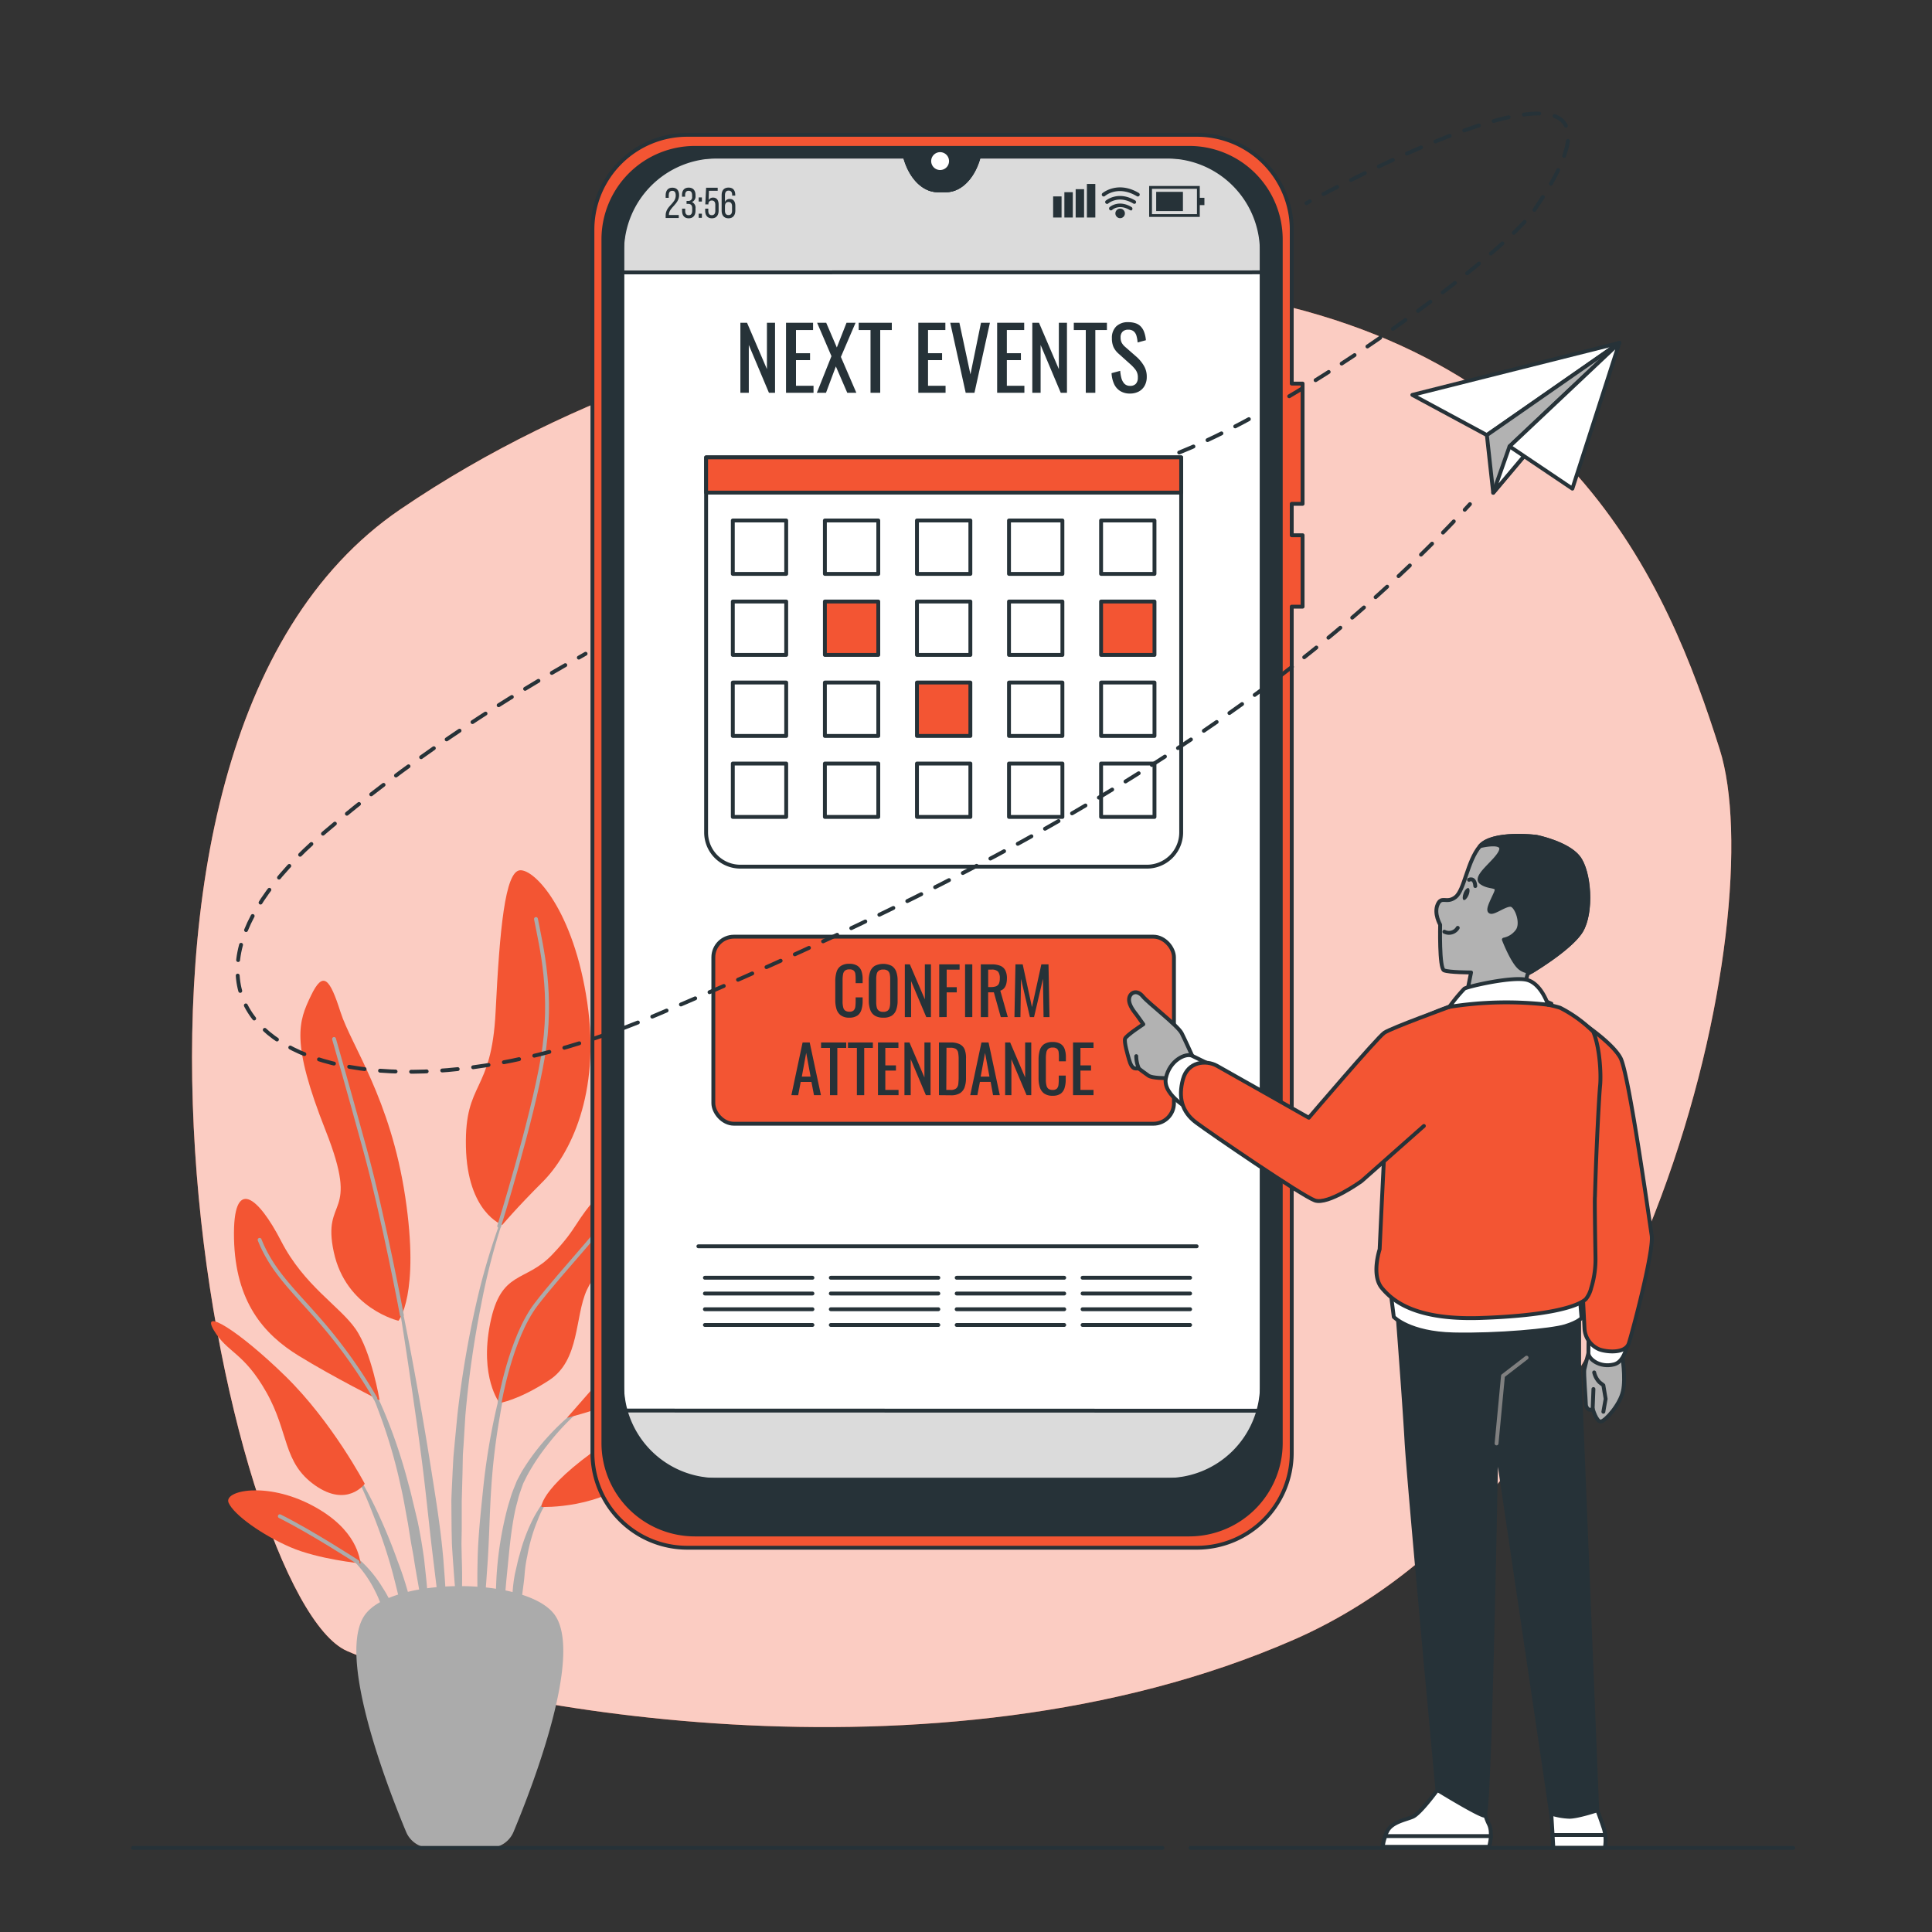 <svg xmlns="http://www.w3.org/2000/svg" viewBox="0 0 500 500"><rect x="0" y="0" width="500" height="500" fill="#333333" stroke="none"/><g id="freepik--background-simple--inject-121"><path d="M308.21,74.73s-112.82-5.45-204.64,57.11S58.41,413.43,89.78,427.26s152,37.81,245.05-2.9S458.47,236.27,445.06,193.94,405.63,86.76,308.21,74.73Z" style="fill:#F35533"></path><path d="M308.21,74.73s-112.82-5.45-204.64,57.11S58.41,413.43,89.78,427.26s152,37.81,245.05-2.9S458.47,236.27,445.06,193.94,405.63,86.76,308.21,74.73Z" style="fill:#fff;opacity:0.7"></path></g><g id="freepik--Plant--inject-121"><path d="M132.55,309.06h0a.12.12,0,0,0-.07-.17.13.13,0,0,0-.17.07,171.35,171.35,0,0,0-9,28.12,262.76,262.76,0,0,0-4.94,29.15l-.71,7.37c-.1,1.22-.24,2.45-.33,3.68l-.2,3.7c-.1,2.47-.25,4.93-.32,7.4l.06,7.4.08,3.7c.06,1.24.15,2.47.23,3.7.19,2.46.34,4.92.56,7.38.48,4.91,1.21,9.79,2,14.65a.14.14,0,0,0,.13.11.13.13,0,0,0,.13-.13h0c0-2.47-.12-4.92-.17-7.38s-.29-4.89-.25-7.35,0-4.9-.08-7.35l-.07-3.67.07-3.67,0-7.34.2-7.33.07-3.67c0-1.22.14-2.44.21-3.66l.45-7.33a262,262,0,0,1,4.15-29.08A170.51,170.51,0,0,1,132.55,309.06Z" style="fill:#ababab"></path><path d="M133.6,347.43a.13.13,0,0,0-.08-.16.12.12,0,0,0-.16.08A176.23,176.23,0,0,0,128.13,366a174.09,174.09,0,0,0-3.08,19.16c-.65,6.42-1.37,12.84-1.46,19.3a160.63,160.63,0,0,0,.69,19.36.14.14,0,0,0,.11.12.14.14,0,0,0,.15-.12c.74-6.43,1.2-12.84,1.64-19.25s.52-12.83.94-19.24a170.62,170.62,0,0,1,2.29-19.08A173.41,173.41,0,0,1,133.6,347.43Z" style="fill:#ababab"></path><path d="M154.87,360.93a.13.13,0,0,0-.18,0,64.86,64.86,0,0,0-14.22,12.4,57,57,0,0,0-5.56,7.73l-1.14,2.16-.9,2.24a22.5,22.5,0,0,0-.78,2.27c-.23.76-.48,1.52-.69,2.29a90.9,90.9,0,0,0-2.94,18.77,108.38,108.38,0,0,0,.7,18.89.13.13,0,0,0,.12.11.12.12,0,0,0,.14-.12l1.62-18.7c.65-6.19,1.05-12.41,2.37-18.45.17-.75.39-1.48.58-2.23a20.6,20.6,0,0,1,.65-2.2l.76-2.17,1-2a54.9,54.9,0,0,1,5.1-7.73,64,64,0,0,1,13.35-13h0A.13.13,0,0,0,154.87,360.93Z" style="fill:#ababab"></path><path d="M144.58,385c-2.9,1.87-4.84,4.81-6.47,7.77a46,46,0,0,0-3.62,9.53c-.26.81-.46,1.64-.64,2.47l-.58,2.49a41,41,0,0,0-.63,5c0,1.7-.07,3.39,0,5.08a45.33,45.33,0,0,0,.67,5,.14.14,0,0,0,.1.11.13.13,0,0,0,.16-.11,46,46,0,0,0,.9-5c.26-1.65.51-3.28.71-4.92s.46-3.26.58-4.9.35-3.28.71-4.88a44.28,44.28,0,0,1,2.77-9.44,21,21,0,0,1,5.43-8.11h0a.14.14,0,0,0,0-.17A.13.13,0,0,0,144.58,385Z" style="fill:#ababab"></path><path d="M114.75,403.7c-.7-8.31-2.07-16.53-3.37-24.74s-2.73-16.42-4.23-24.59S104,338,102.21,329.92a.14.14,0,0,0-.15-.1.13.13,0,0,0-.11.15c1.42,8.19,2.71,16.4,3.92,24.61s2.42,16.43,3.46,24.67,1.81,16.5,2.84,24.72l3,24.72a.12.12,0,0,0,.12.11.13.13,0,0,0,.14-.12c.09-2.08.09-4.17.14-6.25s-.08-4.17-.12-6.25C115.42,412,115.06,407.85,114.75,403.7Z" style="fill:#ababab"></path><path d="M109.77,403.58c-.45-3.29-1-6.56-1.68-9.82l-1.16-4.85c-.39-1.62-.75-3.24-1.22-4.83a137.76,137.76,0,0,0-6.35-18.88l-1-2.29-1.11-2.23c-.7-1.51-1.55-2.94-2.36-4.4a37.1,37.1,0,0,0-6-7.94.12.12,0,0,0-.17,0,.13.13,0,0,0,0,.18l0,0a36.54,36.54,0,0,1,5.48,8.12c.72,1.48,1.48,2.93,2.1,4.46l1,2.26.86,2.3a134.87,134.87,0,0,1,5.53,18.89c.76,3.2,1.26,6.45,1.88,9.67l.78,4.87c.28,1.62.63,3.23.85,4.86.52,3.24,1.12,6.48,1.69,9.73s1.1,6.51,1.78,9.76a.14.14,0,0,0,.13.11.13.13,0,0,0,.13-.13c0-3.32-.06-6.64-.23-9.95S110.11,406.88,109.77,403.58Z" style="fill:#ababab"></path><path d="M102.9,404c-1.54-4.36-3.32-8.62-5.26-12.8A113.88,113.88,0,0,0,91,379.07a.14.14,0,0,0-.17,0,.14.14,0,0,0,0,.18,114.07,114.07,0,0,1,5.65,12.5c1.68,4.25,3.2,8.56,4.48,12.94s2.22,8.83,3.39,13.22,2.21,8.83,3.56,13.27a.14.14,0,0,0,.13.1.13.13,0,0,0,.13-.13,66.62,66.62,0,0,0-1.29-13.81A86.8,86.8,0,0,0,102.9,404Z" style="fill:#ababab"></path><path d="M102.61,418.51A30.11,30.11,0,0,0,99,410.85a32,32,0,0,0-5.32-6.61,24.43,24.43,0,0,0-3.39-2.55A13.74,13.74,0,0,0,86.41,400a.12.12,0,0,0-.15.07.12.12,0,0,0,.07.17h0a19.14,19.14,0,0,1,6.37,4.95,30.29,30.29,0,0,1,4.44,6.71c1.26,2.39,1.91,5,3,7.48.49,1.26,1,2.53,1.53,3.79a31.09,31.09,0,0,0,1.67,3.83h0a.12.12,0,0,0,.11.07.12.12,0,0,0,.14-.12,30.09,30.09,0,0,0-.16-4.25C103.24,421.28,102.94,419.89,102.61,418.51Z" style="fill:#ababab"></path><path d="M103.12,341.81s-13.6-3.14-16.74-17.8,7-8.37-2.1-31.4-7-28.26-3.83-34.89,4.88-4.53,7.67,4.19,12.91,22.33,16.75,47.8S103.12,341.81,103.12,341.81Z" style="fill:#F35533"></path><path d="M130,317s-9.07-3.14-9.42-20.24,6.63-13.61,7.68-34.89,2.44-36.29,6.28-36.64,13.95,10.47,17.44,34.2-4.53,39.42-11.51,46.4S130,317,130,317Z" style="fill:#F35533"></path><path d="M98.24,362.39S96.15,349.83,92,343.9,78.7,332.74,72.77,321.22s-12.56-17.09-12.21-.7,7.67,24.78,16.75,30.36S98.24,362.39,98.24,362.39Z" style="fill:#F35533"></path><path d="M94.4,384S86,368,73.82,356.11s-22-17.79-18.49-11.86,7.67,5.58,13.6,16.05,4.19,18.14,12.56,24.07S94.4,384,94.4,384Z" style="fill:#F35533"></path><path d="M93.36,404.61c-.35-1.05-.7-8.72-12.56-15s-23-3.84-21.64-.7,8.73,8.37,16,11.51S93.36,404.61,93.36,404.61Z" style="fill:#F35533"></path><path d="M129.29,363.09s-5.23-6.63-2.44-20.58,9.07-10.47,16.05-17.8,5.58-8.37,12.56-16,13.26-11.86,16-8.72-1.4,12.91-5.58,18.49-10.82,8.38-14,15.35-1.74,18.15-9.77,23.38S129.29,363.09,129.29,363.09Z" style="fill:#F35533"></path><path d="M146.74,366.93s12.56-14.31,21.63-24.77,12.56-18.49,12.91-11.52,3.14,12.56-4.19,21.64S146.74,366.93,146.74,366.93Z" style="fill:#F35533"></path><path d="M140.11,390s-.35-5.59,19.54-18.5,28.26-15.35,26.16-10.11S175,371.81,165.58,381.23,140.11,390,140.11,390Z" style="fill:#F35533"></path><path d="M104,340.32s-4.66-25-9.55-42.82-8-28.61-8-28.61" style="fill:none;stroke:#ababab;stroke-linecap:round;stroke-linejoin:round"></path><path d="M129.19,317.3s8.48-27.13,11.27-43.53-.35-28.61-1.75-35.93" style="fill:none;stroke:#ababab;stroke-linecap:round;stroke-linejoin:round"></path><path d="M97.14,361.87a131.22,131.22,0,0,0-12.86-18.32c-7.67-9.07-13.6-13.95-17.09-22.68" style="fill:none;stroke:#ababab;stroke-linecap:round;stroke-linejoin:round"></path><path d="M129.29,363.09s2.79-16.75,9.42-25.47,19.89-22.33,25.12-31.05" style="fill:none;stroke:#ababab;stroke-linecap:round;stroke-linejoin:round"></path><path d="M92.54,404.23S80.8,396.59,72.42,392.4" style="fill:none;stroke:#ababab;stroke-linecap:round;stroke-linejoin:round"></path><path d="M126.68,478.23H111.32a6.74,6.74,0,0,1-6.22-4.14c-5-12-18.42-46.73-10.35-56.57,7.69-9.38,40.81-9.38,48.5,0,8.07,9.84-5.33,44.55-10.35,56.57A6.74,6.74,0,0,1,126.68,478.23Z" style="fill:#ababab"></path></g><g id="freepik--Device--inject-121"><path d="M326.59,56V367.48A15.49,15.49,0,0,1,311.1,383H176.51A15.48,15.48,0,0,1,161,367.48V56A15.47,15.47,0,0,1,176.5,40.51h57.77l0,.17c1.44,5.19,4.76,8.56,8.43,8.56h2.11c3.68,0,7-3.37,8.43-8.56l.06-.17H311.1A15.49,15.49,0,0,1,326.59,56Z" style="fill:#fff;stroke:#263238;stroke-linecap:round;stroke-linejoin:round"></path><path d="M326.58,70.48V56A15.48,15.48,0,0,0,311.1,40.51H253.35l-.06.17c-1.44,5.19-4.75,8.56-8.43,8.56h-2.11c-3.67,0-7-3.37-8.43-8.56l0-.17H176.5A15.47,15.47,0,0,0,161,56v14.5Z" style="fill:#dbdbdb;stroke:#263238;stroke-linecap:round;stroke-linejoin:round"></path><path d="M161,365.05v2.43A15.48,15.48,0,0,0,176.51,383H311.1a15.48,15.48,0,0,0,15.48-15.48v-2.43Z" style="fill:#dbdbdb;stroke:#263238;stroke-linecap:round;stroke-linejoin:round"></path><path d="M337.11,130.39V99.27H334.3V59.44a24.55,24.55,0,0,0-24.55-24.55H177.87a24.55,24.55,0,0,0-24.55,24.55V376a24.55,24.55,0,0,0,24.55,24.55H309.75A24.55,24.55,0,0,0,334.3,376v-219h2.81V138.52H334.3v-8.13Zm-10.52,228A24.56,24.56,0,0,1,302,383H185.58A24.55,24.55,0,0,1,161,358.41V65.05a24.55,24.55,0,0,1,24.55-24.54h48.69l0,.17c1.44,5.19,4.76,8.56,8.43,8.56h2.11c3.68,0,7-3.37,8.43-8.56l.06-.17H302a24.55,24.55,0,0,1,24.56,24.54Z" style="fill:#F35533;stroke:#263238;stroke-linecap:round;stroke-linejoin:round"></path><path d="M307.78,38.27H179.84A23.68,23.68,0,0,0,156.16,62V373.44a23.68,23.68,0,0,0,23.68,23.68H307.78a23.69,23.69,0,0,0,23.68-23.68V62A23.69,23.69,0,0,0,307.78,38.27Zm18.81,321A23.69,23.69,0,0,1,302.9,383H184.71A23.68,23.68,0,0,1,161,359.28V64.18A23.67,23.67,0,0,1,184.7,40.51h49.57l0,.17c1.44,5.19,4.76,8.56,8.43,8.56h2.11c3.68,0,7-3.37,8.43-8.56l.06-.17H302.9a23.69,23.69,0,0,1,23.69,23.68Z" style="fill:#263238;stroke:#263238;stroke-linecap:round;stroke-linejoin:round"></path><path d="M245.61,41.68A2.31,2.31,0,1,0,243.3,44,2.3,2.3,0,0,0,245.61,41.68Z" style="fill:#fff"></path><path d="M175.75,50.51c0,2.34-2.62,3.18-2.63,5v.13h2.54v.78h-3.39v-.66c0-2.5,2.61-3,2.61-5.16,0-.8-.26-1.22-.9-1.22s-.91.45-.91,1.14v.68h-.8v-.63c0-1.18.54-2,1.73-2S175.75,49.33,175.75,50.51Z" style="fill:#263238"></path><path d="M180,50.5v.2a1.53,1.53,0,0,1-.94,1.59A1.55,1.55,0,0,1,180,53.9v.59c0,1.18-.55,2-1.75,2s-1.73-.78-1.73-2V54h.81v.59c0,.69.28,1.11.9,1.11s.91-.41.91-1.19v-.6c0-.76-.32-1.12-1-1.15h-.46V52h.51a.93.93,0,0,0,.93-1.06v-.35c0-.8-.28-1.21-.91-1.21s-.9.43-.9,1.13v.4h-.81V50.5c0-1.18.55-1.94,1.73-1.94S180,49.32,180,50.5Z" style="fill:#263238"></path><path d="M181.65,51.09v1.07h-.83V51.09Zm0,4.21v1.07h-.83V55.3Z" style="fill:#263238"></path><path d="M183.4,51.78a1.24,1.24,0,0,1,1.15-.64c1,0,1.43.73,1.43,1.84v1.51c0,1.18-.56,2-1.74,2s-1.74-.78-1.74-2V54h.81v.58c0,.69.29,1.11.9,1.11s.91-.42.91-1.11V53c0-.69-.29-1.11-.91-1.11a.83.83,0,0,0-.87.83v.17h-.81l.21-4.3h3v.78h-2.27Z" style="fill:#263238"></path><path d="M190.28,50.49v.14h-.8v-.19c0-.7-.29-1.11-.92-1.11s-.94.42-.94,1.25v1.73a1.24,1.24,0,0,1,1.25-.82c1,0,1.43.71,1.43,1.83v1.17c0,1.18-.58,2-1.76,2s-1.78-.78-1.78-2V50.55c0-1.23.55-2,1.78-2S190.28,49.31,190.28,50.49Zm-2.66,2.9v1.16c0,.69.29,1.11.92,1.11s.91-.42.91-1.11V53.39c0-.7-.3-1.12-.91-1.12S187.62,52.69,187.62,53.39Z" style="fill:#263238"></path><rect x="272.55" y="50.83" width="2.18" height="5.46" style="fill:#263238"></rect><rect x="275.46" y="49.74" width="2.18" height="6.55" style="fill:#263238"></rect><rect x="278.38" y="48.96" width="2.18" height="7.33" style="fill:#263238"></rect><rect x="281.29" y="47.61" width="2.18" height="8.68" style="fill:#263238"></rect><path d="M310.5,56.14H297.4v-8h13.1Zm-12.37-.73h11.64V48.86H298.13Z" style="fill:#263238"></path><rect x="299.22" y="49.65" width="6.92" height="4.97" style="fill:#263238"></rect><rect x="310.05" y="51.19" width="1.65" height="1.89" style="fill:#263238"></rect><path d="M292.59,54.4a.47.47,0,0,1-.25-.07c-2.67-1.58-4.43-.11-4.5,0a.49.49,0,0,1-.65-.74c.1-.08,2.35-2,5.65,0a.49.49,0,0,1-.25.91Z" style="fill:#263238"></path><path d="M293.58,52.75a.54.54,0,0,1-.25-.06c-3.86-2.3-6.45-.08-6.48-.06a.49.49,0,0,1-.69,0,.48.48,0,0,1,0-.69s3.15-2.71,7.62-.06a.5.5,0,0,1,.17.68A.49.49,0,0,1,293.58,52.75Z" style="fill:#263238"></path><path d="M294.47,50.85a.47.47,0,0,1-.25-.07c-4.88-2.9-8.13-.17-8.26-.05a.49.49,0,0,1-.65-.74s3.9-3.33,9.41-.05a.48.48,0,0,1,.17.67A.49.49,0,0,1,294.47,50.85Z" style="fill:#263238"></path><path d="M291.12,55.22A1.23,1.23,0,1,1,289.89,54,1.23,1.23,0,0,1,291.12,55.22Z" style="fill:#263238"></path><rect x="184.61" y="242.41" width="119.21" height="48.41" rx="5.33" style="fill:#F35533;stroke:#263238;stroke-linecap:round;stroke-linejoin:round"></rect><path d="M182.74,118.37H305.69a0,0,0,0,1,0,0v97.06a8.86,8.86,0,0,1-8.86,8.86H191.6a8.86,8.86,0,0,1-8.86-8.86V118.37A0,0,0,0,1,182.74,118.37Z" style="fill:#fff;stroke:#263238;stroke-linecap:round;stroke-linejoin:round"></path><rect x="182.74" y="118.37" width="122.95" height="9.12" style="fill:#F35533;stroke:#263238;stroke-linecap:round;stroke-linejoin:round"></rect><rect x="189.65" y="134.7" width="13.82" height="13.82" style="fill:#fff;stroke:#263238;stroke-linecap:round;stroke-linejoin:round"></rect><rect x="213.48" y="134.7" width="13.82" height="13.82" style="fill:#fff;stroke:#263238;stroke-linecap:round;stroke-linejoin:round"></rect><rect x="237.31" y="134.7" width="13.82" height="13.82" style="fill:#fff;stroke:#263238;stroke-linecap:round;stroke-linejoin:round"></rect><rect x="261.13" y="134.7" width="13.82" height="13.82" style="fill:#fff;stroke:#263238;stroke-linecap:round;stroke-linejoin:round"></rect><rect x="284.96" y="134.7" width="13.82" height="13.82" style="fill:#fff;stroke:#263238;stroke-linecap:round;stroke-linejoin:round"></rect><rect x="189.65" y="155.67" width="13.82" height="13.82" style="fill:#fff;stroke:#263238;stroke-linecap:round;stroke-linejoin:round"></rect><rect x="213.48" y="155.67" width="13.82" height="13.82" style="fill:#F35533;stroke:#263238;stroke-linecap:round;stroke-linejoin:round"></rect><rect x="237.31" y="155.67" width="13.82" height="13.82" style="fill:#fff;stroke:#263238;stroke-linecap:round;stroke-linejoin:round"></rect><rect x="261.13" y="155.67" width="13.82" height="13.82" style="fill:#fff;stroke:#263238;stroke-linecap:round;stroke-linejoin:round"></rect><rect x="284.96" y="155.67" width="13.82" height="13.82" style="fill:#F35533;stroke:#263238;stroke-linecap:round;stroke-linejoin:round"></rect><rect x="189.65" y="176.64" width="13.82" height="13.82" style="fill:#fff;stroke:#263238;stroke-linecap:round;stroke-linejoin:round"></rect><rect x="213.48" y="176.64" width="13.82" height="13.82" style="fill:#fff;stroke:#263238;stroke-linecap:round;stroke-linejoin:round"></rect><rect x="237.31" y="176.64" width="13.82" height="13.82" style="fill:#F35533;stroke:#263238;stroke-linecap:round;stroke-linejoin:round"></rect><rect x="261.13" y="176.64" width="13.82" height="13.82" style="fill:#fff;stroke:#263238;stroke-linecap:round;stroke-linejoin:round"></rect><rect x="284.96" y="176.64" width="13.82" height="13.82" style="fill:#fff;stroke:#263238;stroke-linecap:round;stroke-linejoin:round"></rect><rect x="189.65" y="197.6" width="13.82" height="13.82" style="fill:#fff;stroke:#263238;stroke-linecap:round;stroke-linejoin:round"></rect><rect x="213.48" y="197.6" width="13.82" height="13.82" style="fill:#fff;stroke:#263238;stroke-linecap:round;stroke-linejoin:round"></rect><rect x="237.31" y="197.6" width="13.82" height="13.82" style="fill:#fff;stroke:#263238;stroke-linecap:round;stroke-linejoin:round"></rect><rect x="261.13" y="197.6" width="13.82" height="13.82" style="fill:#fff;stroke:#263238;stroke-linecap:round;stroke-linejoin:round"></rect><rect x="284.96" y="197.6" width="13.82" height="13.82" style="fill:#fff;stroke:#263238;stroke-linecap:round;stroke-linejoin:round"></rect><line x1="180.74" y1="322.54" x2="309.69" y2="322.54" style="fill:none;stroke:#263238;stroke-linecap:round;stroke-linejoin:round"></line><line x1="182.43" y1="330.68" x2="210.26" y2="330.68" style="fill:none;stroke:#263238;stroke-linecap:round;stroke-linejoin:round"></line><line x1="182.43" y1="334.76" x2="210.26" y2="334.76" style="fill:none;stroke:#263238;stroke-linecap:round;stroke-linejoin:round"></line><line x1="182.43" y1="338.83" x2="210.26" y2="338.83" style="fill:none;stroke:#263238;stroke-linecap:round;stroke-linejoin:round"></line><line x1="182.43" y1="342.9" x2="210.26" y2="342.9" style="fill:none;stroke:#263238;stroke-linecap:round;stroke-linejoin:round"></line><line x1="215.01" y1="330.68" x2="242.84" y2="330.68" style="fill:none;stroke:#263238;stroke-linecap:round;stroke-linejoin:round"></line><line x1="215.01" y1="334.76" x2="242.84" y2="334.76" style="fill:none;stroke:#263238;stroke-linecap:round;stroke-linejoin:round"></line><line x1="215.01" y1="338.83" x2="242.84" y2="338.83" style="fill:none;stroke:#263238;stroke-linecap:round;stroke-linejoin:round"></line><line x1="215.01" y1="342.9" x2="242.84" y2="342.9" style="fill:none;stroke:#263238;stroke-linecap:round;stroke-linejoin:round"></line><line x1="247.59" y1="330.68" x2="275.42" y2="330.68" style="fill:none;stroke:#263238;stroke-linecap:round;stroke-linejoin:round"></line><line x1="247.59" y1="334.76" x2="275.42" y2="334.76" style="fill:none;stroke:#263238;stroke-linecap:round;stroke-linejoin:round"></line><line x1="247.59" y1="338.83" x2="275.42" y2="338.83" style="fill:none;stroke:#263238;stroke-linecap:round;stroke-linejoin:round"></line><line x1="247.59" y1="342.9" x2="275.42" y2="342.9" style="fill:none;stroke:#263238;stroke-linecap:round;stroke-linejoin:round"></line><line x1="280.17" y1="330.68" x2="308" y2="330.68" style="fill:none;stroke:#263238;stroke-linecap:round;stroke-linejoin:round"></line><line x1="280.17" y1="334.76" x2="308" y2="334.76" style="fill:none;stroke:#263238;stroke-linecap:round;stroke-linejoin:round"></line><line x1="280.17" y1="338.83" x2="308" y2="338.83" style="fill:none;stroke:#263238;stroke-linecap:round;stroke-linejoin:round"></line><line x1="280.17" y1="342.9" x2="308" y2="342.9" style="fill:none;stroke:#263238;stroke-linecap:round;stroke-linejoin:round"></line><path d="M191.61,101.65V83.53h1.72l5.15,12v-12h2.1v18.12H199l-5.21-12.37v12.37Z" style="fill:#263238"></path><path d="M203.42,101.65V83.53h7v1.88H206v6h3.64V93.2H206v6.64h4.54v1.81Z" style="fill:#263238"></path><path d="M211.4,101.65l3.78-9.48-3.71-8.64h2.35l2.75,6.4,2.51-6.4h2.34l-3.8,8.84,4,9.28h-2.35l-2.95-6.82-2.55,6.82Z" style="fill:#263238"></path><path d="M225.29,101.65V85.41h-3.06V83.53h8.57v1.88h-3v16.24Z" style="fill:#263238"></path><path d="M237.66,101.65V83.53h7v1.88h-4.49v6h3.64V93.2h-3.64v6.64h4.54v1.81Z" style="fill:#263238"></path><path d="M249.92,101.65l-4-18.12h2.37l2.86,13.36,2.73-13.36h2.31l-4,18.12Z" style="fill:#263238"></path><path d="M258.06,101.65V83.53h7v1.88h-4.49v6h3.64V93.2h-3.64v6.64h4.54v1.81Z" style="fill:#263238"></path><path d="M267.16,101.65V83.53h1.73l5.14,12v-12h2.1v18.12h-1.61l-5.21-12.37v12.37Z" style="fill:#263238"></path><path d="M281,101.65V85.41H277.9V83.53h8.57v1.88h-3v16.24Z" style="fill:#263238"></path><path d="M292.48,101.85a4.67,4.67,0,0,1-2.6-.67,4.23,4.23,0,0,1-1.58-1.86,7.62,7.62,0,0,1-.63-2.75l2.24-.6a10.31,10.31,0,0,0,.3,1.86,3.46,3.46,0,0,0,.77,1.46,2,2,0,0,0,1.5.57,1.91,1.91,0,0,0,1.49-.55,2.26,2.26,0,0,0,.5-1.57,3.19,3.19,0,0,0-.56-2,9.74,9.74,0,0,0-1.41-1.51l-3-2.69a5.26,5.26,0,0,1-1.32-1.71,5.54,5.54,0,0,1-.42-2.29,4.08,4.08,0,0,1,1.14-3.09A4.29,4.29,0,0,1,292,83.38a5.78,5.78,0,0,1,1.89.28,3.2,3.2,0,0,1,1.36.86,4,4,0,0,1,.87,1.46,7.94,7.94,0,0,1,.44,2.07l-2.15.58a8.14,8.14,0,0,0-.27-1.64,2.4,2.4,0,0,0-.7-1.21,2.11,2.11,0,0,0-1.44-.46,2,2,0,0,0-1.47.51,2,2,0,0,0-.52,1.48,2.93,2.93,0,0,0,.28,1.37,3.73,3.73,0,0,0,.9,1.09l3.07,2.69A9.66,9.66,0,0,1,296,94.59a5.42,5.42,0,0,1,.78,2.94,4.61,4.61,0,0,1-.56,2.32,3.78,3.78,0,0,1-1.53,1.49A4.78,4.78,0,0,1,292.48,101.85Z" style="fill:#263238"></path><path d="M219.84,263.37a3.61,3.61,0,0,1-2.25-.61,3.15,3.15,0,0,1-1.11-1.63,7.83,7.83,0,0,1-.31-2.29V254a8.25,8.25,0,0,1,.31-2.41,2.89,2.89,0,0,1,1.11-1.59,3.82,3.82,0,0,1,2.25-.57,3.74,3.74,0,0,1,2,.48,2.62,2.62,0,0,1,1.08,1.34,6,6,0,0,1,.33,2.11v1.08h-1.81v-1a10.54,10.54,0,0,0-.07-1.34,1.47,1.47,0,0,0-.42-.91,1.61,1.61,0,0,0-1.12-.31,1.68,1.68,0,0,0-1.18.34,1.66,1.66,0,0,0-.48,1,8,8,0,0,0-.11,1.47v5.41a5.85,5.85,0,0,0,.17,1.62,1.37,1.37,0,0,0,.55.85,1.9,1.9,0,0,0,1.05.26,1.52,1.52,0,0,0,1.11-.35,1.71,1.71,0,0,0,.42-.95,11.44,11.44,0,0,0,.08-1.41v-1h1.81v1a7.23,7.23,0,0,1-.31,2.19,2.84,2.84,0,0,1-1,1.49A3.59,3.59,0,0,1,219.84,263.37Z" style="fill:#263238"></path><path d="M228.58,263.37a4,4,0,0,1-2.21-.54,2.94,2.94,0,0,1-1.17-1.54,7,7,0,0,1-.36-2.35v-5.17a6.69,6.69,0,0,1,.36-2.32,2.92,2.92,0,0,1,1.18-1.48,4.89,4.89,0,0,1,4.39,0,3,3,0,0,1,1.17,1.49,6.59,6.59,0,0,1,.36,2.31V259a6.83,6.83,0,0,1-.36,2.33,3,3,0,0,1-1.17,1.54A3.9,3.9,0,0,1,228.58,263.37Zm0-1.5a1.86,1.86,0,0,0,1.15-.31,1.54,1.54,0,0,0,.52-.88,5.78,5.78,0,0,0,.13-1.32v-6a5.58,5.58,0,0,0-.13-1.31,1.46,1.46,0,0,0-.52-.84,1.86,1.86,0,0,0-1.15-.29,1.88,1.88,0,0,0-1.15.29,1.43,1.43,0,0,0-.53.84,5.53,5.53,0,0,0-.14,1.31v6a5.75,5.75,0,0,0,.14,1.32,1.5,1.5,0,0,0,.53.88A1.88,1.88,0,0,0,228.58,261.87Z" style="fill:#263238"></path><path d="M234.17,263.22V249.57h1.3l3.88,9.06v-9.06h1.58v13.65h-1.21l-3.93-9.32v9.32Z" style="fill:#263238"></path><path d="M243.07,263.22V249.57h5.27v1.37H245v4.54h2.61v1.35H245v6.39Z" style="fill:#263238"></path><path d="M249.76,263.22V249.57h1.87v13.65Z" style="fill:#263238"></path><path d="M253.83,263.22V249.57h2.75a6.12,6.12,0,0,1,2.26.36,2.53,2.53,0,0,1,1.32,1.17,4.48,4.48,0,0,1,.43,2.09,5.8,5.8,0,0,1-.17,1.44,2.77,2.77,0,0,1-.54,1.1,2.12,2.12,0,0,1-1,.65l1.94,6.84H259l-1.79-6.41h-1.48v6.41Zm1.91-7.77h.72a3.74,3.74,0,0,0,1.32-.2,1.42,1.42,0,0,0,.74-.69,3.35,3.35,0,0,0,.23-1.37,2.65,2.65,0,0,0-.44-1.72,2.17,2.17,0,0,0-1.73-.53h-.84Z" style="fill:#263238"></path><path d="M262.54,263.22l.26-13.65h1.87l2.4,11.07,2.43-11.07h1.85l.26,13.65h-1.54l-.15-9.91-2.31,9.91h-1.07l-2.3-9.91-.15,9.91Z" style="fill:#263238"></path><path d="M204.81,283.43l2.9-13.64h1.84l2.91,13.64h-1.8L210,280h-2.78l-.65,3.44Zm2.7-4.8h2.27l-1.14-6.15Z" style="fill:#263238"></path><path d="M214.8,283.43V271.2h-2.31v-1.41H219v1.41H216.7v12.23Z" style="fill:#263238"></path><path d="M221.76,283.43V271.2h-2.31v-1.41h6.45v1.41h-2.24v12.23Z" style="fill:#263238"></path><path d="M227.22,283.43V269.79h5.29v1.41h-3.39v4.52h2.75v1.34h-2.75v5h3.42v1.36Z" style="fill:#263238"></path><path d="M234.07,283.43V269.79h1.3l3.87,9.06v-9.06h1.59v13.64h-1.21l-3.93-9.32v9.32Z" style="fill:#263238"></path><path d="M243,283.43V269.79h3a5.2,5.2,0,0,1,2.4.46,2.69,2.69,0,0,1,1.27,1.39A6.2,6.2,0,0,1,250,274v5a7,7,0,0,1-.38,2.44,3,3,0,0,1-1.23,1.51,4.44,4.44,0,0,1-2.29.51Zm1.9-1.36H246a2.15,2.15,0,0,0,1.48-.41,1.83,1.83,0,0,0,.53-1.18,16.46,16.46,0,0,0,.09-1.87v-4.43a9,9,0,0,0-.13-1.72,1.49,1.49,0,0,0-.59-1,2.65,2.65,0,0,0-1.43-.3h-1Z" style="fill:#263238"></path><path d="M251.1,283.43l2.9-13.64h1.84l2.91,13.64H257l-.62-3.44h-2.78l-.66,3.44Zm2.7-4.8h2.27l-1.14-6.15Z" style="fill:#263238"></path><path d="M260.13,283.43V269.79h1.3l3.88,9.06v-9.06h1.58v13.64h-1.21l-3.93-9.32v9.32Z" style="fill:#263238"></path><path d="M272.45,283.58a3.67,3.67,0,0,1-2.25-.6,3.18,3.18,0,0,1-1.11-1.64,7.78,7.78,0,0,1-.31-2.29v-4.82a8.3,8.3,0,0,1,.31-2.41,3,3,0,0,1,1.11-1.59,3.89,3.89,0,0,1,2.25-.56,3.84,3.84,0,0,1,2,.47,2.6,2.6,0,0,1,1.08,1.35,6.18,6.18,0,0,1,.32,2.1v1.08h-1.8v-1a10.75,10.75,0,0,0-.07-1.34,1.41,1.41,0,0,0-.42-.9,1.62,1.62,0,0,0-1.13-.32,1.67,1.67,0,0,0-1.17.35,1.63,1.63,0,0,0-.48,1,8.12,8.12,0,0,0-.11,1.48v5.4a5.92,5.92,0,0,0,.17,1.63,1.4,1.4,0,0,0,.55.85,1.88,1.88,0,0,0,1,.25,1.53,1.53,0,0,0,1.12-.34,1.71,1.71,0,0,0,.42-.95,11.74,11.74,0,0,0,.08-1.42v-1h1.8v1a7.32,7.32,0,0,1-.3,2.2,2.81,2.81,0,0,1-1,1.48A3.51,3.51,0,0,1,272.45,283.58Z" style="fill:#263238"></path><path d="M277.7,283.43V269.79H283v1.41h-3.38v4.52h2.74v1.34h-2.74v5H283v1.36Z" style="fill:#263238"></path></g><g id="freepik--Character--inject-121"><path d="M372,463.24s-4.44,6.11-6.38,6.94-5.56,1.39-6.67,3.89a10.75,10.75,0,0,0-1.11,3.88h27.49s1.11-3.61,0-5.83a15.11,15.11,0,0,1-1.39-4.44Z" style="fill:#fff;stroke:#263238;stroke-linecap:round;stroke-linejoin:round"></path><path d="M385.84,475.18H358.55a9.22,9.22,0,0,0-.67,2.77h27.49A13.68,13.68,0,0,0,385.84,475.18Z" style="fill:#fff;stroke:#263238;stroke-linecap:round;stroke-linejoin:round"></path><path d="M401.47,469.35l.55,8.88h13.33a10.55,10.55,0,0,0-.28-5c-.83-2.5-1.67-4.72-1.67-4.72Z" style="fill:#fff;stroke:#263238;stroke-linecap:round;stroke-linejoin:round"></path><path d="M402,478.23h13.33a10.71,10.71,0,0,0,.09-3.33H401.81Z" style="fill:#fff;stroke:#263238;stroke-linecap:round;stroke-linejoin:round"></path><path d="M361.21,333.87S363.44,362.74,364,373,372,463.24,372,463.24s10.83,6.66,12.21,6.66,3.06-96.34,3.06-96.34l14.16,95.79a17.55,17.55,0,0,0,4.71.83c2.23,0,7.22-1.67,7.22-1.67L408.68,353V333.87s-28,3.88-35.53,2.77A64.62,64.62,0,0,1,361.21,333.87Z" style="fill:#263238;stroke:#263238;stroke-linecap:round;stroke-linejoin:round"></path><polyline points="395.08 351.36 388.97 356.07 387.31 373.56" style="fill:none;stroke:gray;stroke-linecap:round;stroke-linejoin:round"></polyline><path d="M397.6,216.57S386.27,215.15,383,219s-4,11.38-6.32,13.17-3.59-.43-4.62,1.91.65,5.23.65,5.23-.28,11.26,1,11.81,7,.55,7,.55l-.93,4.62,14.32.6,1.25-4.84s10.89-6.31,13.83-11.1,2.24-15.41-.7-19.11S397.6,216.57,397.6,216.57Z" style="fill:#b2b2b2;stroke:#263238;stroke-linecap:round;stroke-linejoin:round"></path><path d="M380.06,231.64c-.35.84-.92,1.42-1.26,1.28s-.32-.95,0-1.8.91-1.42,1.25-1.28S380.41,230.79,380.06,231.64Z" style="fill:#263238"></path><path d="M373.8,241.13a2.63,2.63,0,0,0,3.46-1" style="fill:none;stroke:#263238;stroke-linecap:round;stroke-linejoin:round"></path><path d="M380.18,227.69s1.45-.79,1.62,1.62" style="fill:none;stroke:#263238;stroke-linecap:round;stroke-linejoin:round"></path><path d="M408.43,221.85c-2.94-3.7-10.83-5.28-10.83-5.28S386.27,215.15,383,219c0,0,6.26-1.58,5.45,1.09s-7.3,6.75-5.07,8.33,4.74.38,3.7,2.72-2.34,4.63-1.25,4.85,4.14-2.29,5.44-1.74,2.78,4.52,1.53,6.53a5.71,5.71,0,0,1-3.6,2.39s2.23,5.83,4.19,7.36a4.31,4.31,0,0,0,3,.91c2.77-1.69,10.43-6.59,12.82-10.49C412.07,236.17,411.37,225.55,408.43,221.85Z" style="fill:#263238;stroke:#263238;stroke-linecap:round;stroke-linejoin:round"></path><path d="M359.91,334.45l.8,6.37s4,4.25,15.4,4.52,25.5-1.06,28.95-2.12,4.25-2.13,4.25-2.13l-.63-7.22S387.8,341.09,359.91,334.45Z" style="fill:#fff;stroke:#263238;stroke-linecap:round;stroke-linejoin:round"></path><path d="M411.09,350.17s-.86,3.25-1.06,4.22.39,8,.39,9,1,2,1.76,1.17c0,0,1,3.53,2.16,3.33s4.89-4.3,5.67-7.83-.19-9.2-.19-9.2Z" style="fill:#b2b2b2;stroke:#263238;stroke-linecap:round;stroke-linejoin:round"></path><path d="M412.57,355.18a5.3,5.3,0,0,0,1.38,2.54l1,.79.59,3.52s-.39,2.15-.59,3.33" style="fill:#b2b2b2;stroke:#263238;stroke-linecap:round;stroke-linejoin:round"></path><line x1="412.18" y1="364.57" x2="412.38" y2="359.48" style="fill:#b2b2b2;stroke:#263238;stroke-linecap:round;stroke-linejoin:round"></line><path d="M411.08,345.81s.05,2.89,0,4.36,2.89,3.88,6.61,2.94,3.79-8.24,3.79-8.24S416.35,348.66,411.08,345.81Z" style="fill:#fff;stroke:#263238;stroke-linecap:round;stroke-linejoin:round"></path><path d="M409.14,264.48s8.07,5.27,10.24,9.3,7.45,41.89,8.07,45.92-5,25.13-5.9,27.92-5.93,2.29-7.75,1.55a6.23,6.23,0,0,1-3.73-5.27l-.93-18.61Z" style="fill:#F35533;stroke:#263238;stroke-linecap:round;stroke-linejoin:round"></path><path d="M412.77,309.76c.38-13.73,1.11-26.59,1.34-28.84.26-2.65,0-9.67-1.78-13.92a34.32,34.32,0,0,0-8.57-6.19,29.49,29.49,0,0,0-3.13-.78l.88-.28a35.5,35.5,0,0,0-4.76-1.67c-4.17-1.11-15.27-1.66-18.6,1.39,0,0-9.62,3-14.35,6.45a20.14,20.14,0,0,0-4.3,10.35c-.62,6.82-2.45,47.05-2.45,47.05s-2.22,6.66.56,10,8.6,8.33,25.53,7.77,25-2.79,27.28-4.89a7.26,7.26,0,0,0,1.36-2.8,25.39,25.39,0,0,0,1.13-8.12C412.82,320,412.67,309.82,412.77,309.76Z" style="fill:#F35533;stroke:#263238;stroke-linecap:round;stroke-linejoin:round"></path><path d="M375.09,260.58a43.3,43.3,0,0,1,3.89-4.72c.83-.55,12.77-3.33,16.38-2.22s5.27,6.39,5.27,6.39A93.88,93.88,0,0,0,375.09,260.58Z" style="fill:#fff;stroke:#263238;stroke-linecap:round;stroke-linejoin:round"></path><path d="M308.55,273.25s-1.7-3.8-2.71-5.82-8.58-7.74-10.1-9.59-3.37-1-3.53.67,1.51,3.54,2,4.21,1.68,2.36,1.68,2.36-4.38,2.86-4.71,3.7.67,4.21,1,5.39.84,2.35,1.68,2.35h.84s1.52,1.18,2.53,1.86,4.47.63,4.47.63l2.43,1.39S305.36,275.53,308.55,273.25Z" style="fill:#b2b2b2;stroke:#263238;stroke-linecap:round;stroke-linejoin:round"></path><path d="M294.73,276.52a8.22,8.22,0,0,1-.67-3.19" style="fill:#fff;stroke:#263238;stroke-linecap:round;stroke-linejoin:round"></path><path d="M313.39,275.58s-3.23-1.5-4.84-2.33-5.86,1.12-6.82,5.76,7.1,8.64,7.1,8.64S307.39,279.9,313.39,275.58Z" style="fill:#fff;stroke:#263238;stroke-linecap:round;stroke-linejoin:round"></path><path d="M375.09,260.58s-15,5.45-16.83,6.69-19.54,22-19.54,22-21-11.9-23.79-13.45-7.55-1.14-8.79,3.52-.31,8.38,3.41,11.17,27.3,18.92,30.72,20.16,12.1-5,12.1-5l16.13-14.27" style="fill:#F35533;stroke:#263238;stroke-linecap:round;stroke-linejoin:round"></path></g><g id="freepik--Floor--inject-121"><line x1="308.11" y1="478.23" x2="464.07" y2="478.23" style="fill:none;stroke:#263238;stroke-linecap:round;stroke-linejoin:round"></line><line x1="34.44" y1="478.23" x2="300.82" y2="478.23" style="fill:none;stroke:#263238;stroke-linecap:round;stroke-linejoin:round"></line></g><g id="freepik--Airplane--inject-121"><polygon points="419.09 88.73 365.51 102.2 384.8 112.6 419.09 88.73" style="fill:#fff;stroke:#263238;stroke-linecap:round;stroke-linejoin:round"></polygon><polygon points="384.8 112.6 386.44 127.53 419.09 88.73 384.8 112.6" style="fill:#b2b2b2;stroke:#263238;stroke-linecap:round;stroke-linejoin:round"></polygon><polygon points="390.67 115.52 386.44 127.53 419.09 88.73 390.67 115.52" style="fill:#fff;stroke:#263238;stroke-linecap:round;stroke-linejoin:round"></polygon><polygon points="419.09 88.73 390.67 115.52 406.93 126.46 419.09 88.73" style="fill:#fff;stroke:#263238;stroke-linecap:round;stroke-linejoin:round"></polygon><path d="M151.55,169.19l-1.75,1" style="fill:none;stroke:#263238;stroke-linecap:round;stroke-linejoin:round"></path><path d="M146.3,172.14c-18.1,10.36-41,25.06-62.48,43.41-56.31,48.16,1.77,82.72,85.67,47.27C252,228,324.18,190.26,377.69,133.41" style="fill:none;stroke:#263238;stroke-linecap:round;stroke-linejoin:round;stroke-dasharray:4.026,4.026"></path><path d="M379.07,131.93l1.35-1.46" style="fill:none;stroke:#263238;stroke-linecap:round;stroke-linejoin:round"></path><path d="M305.18,117.11C337.85,104,389,66.06,397,54.46c38-55.31-58.91-1.88-58.91-1.88" style="fill:none;stroke:#263238;stroke-linecap:round;stroke-linejoin:round;stroke-dasharray:4"></path></g></svg>
